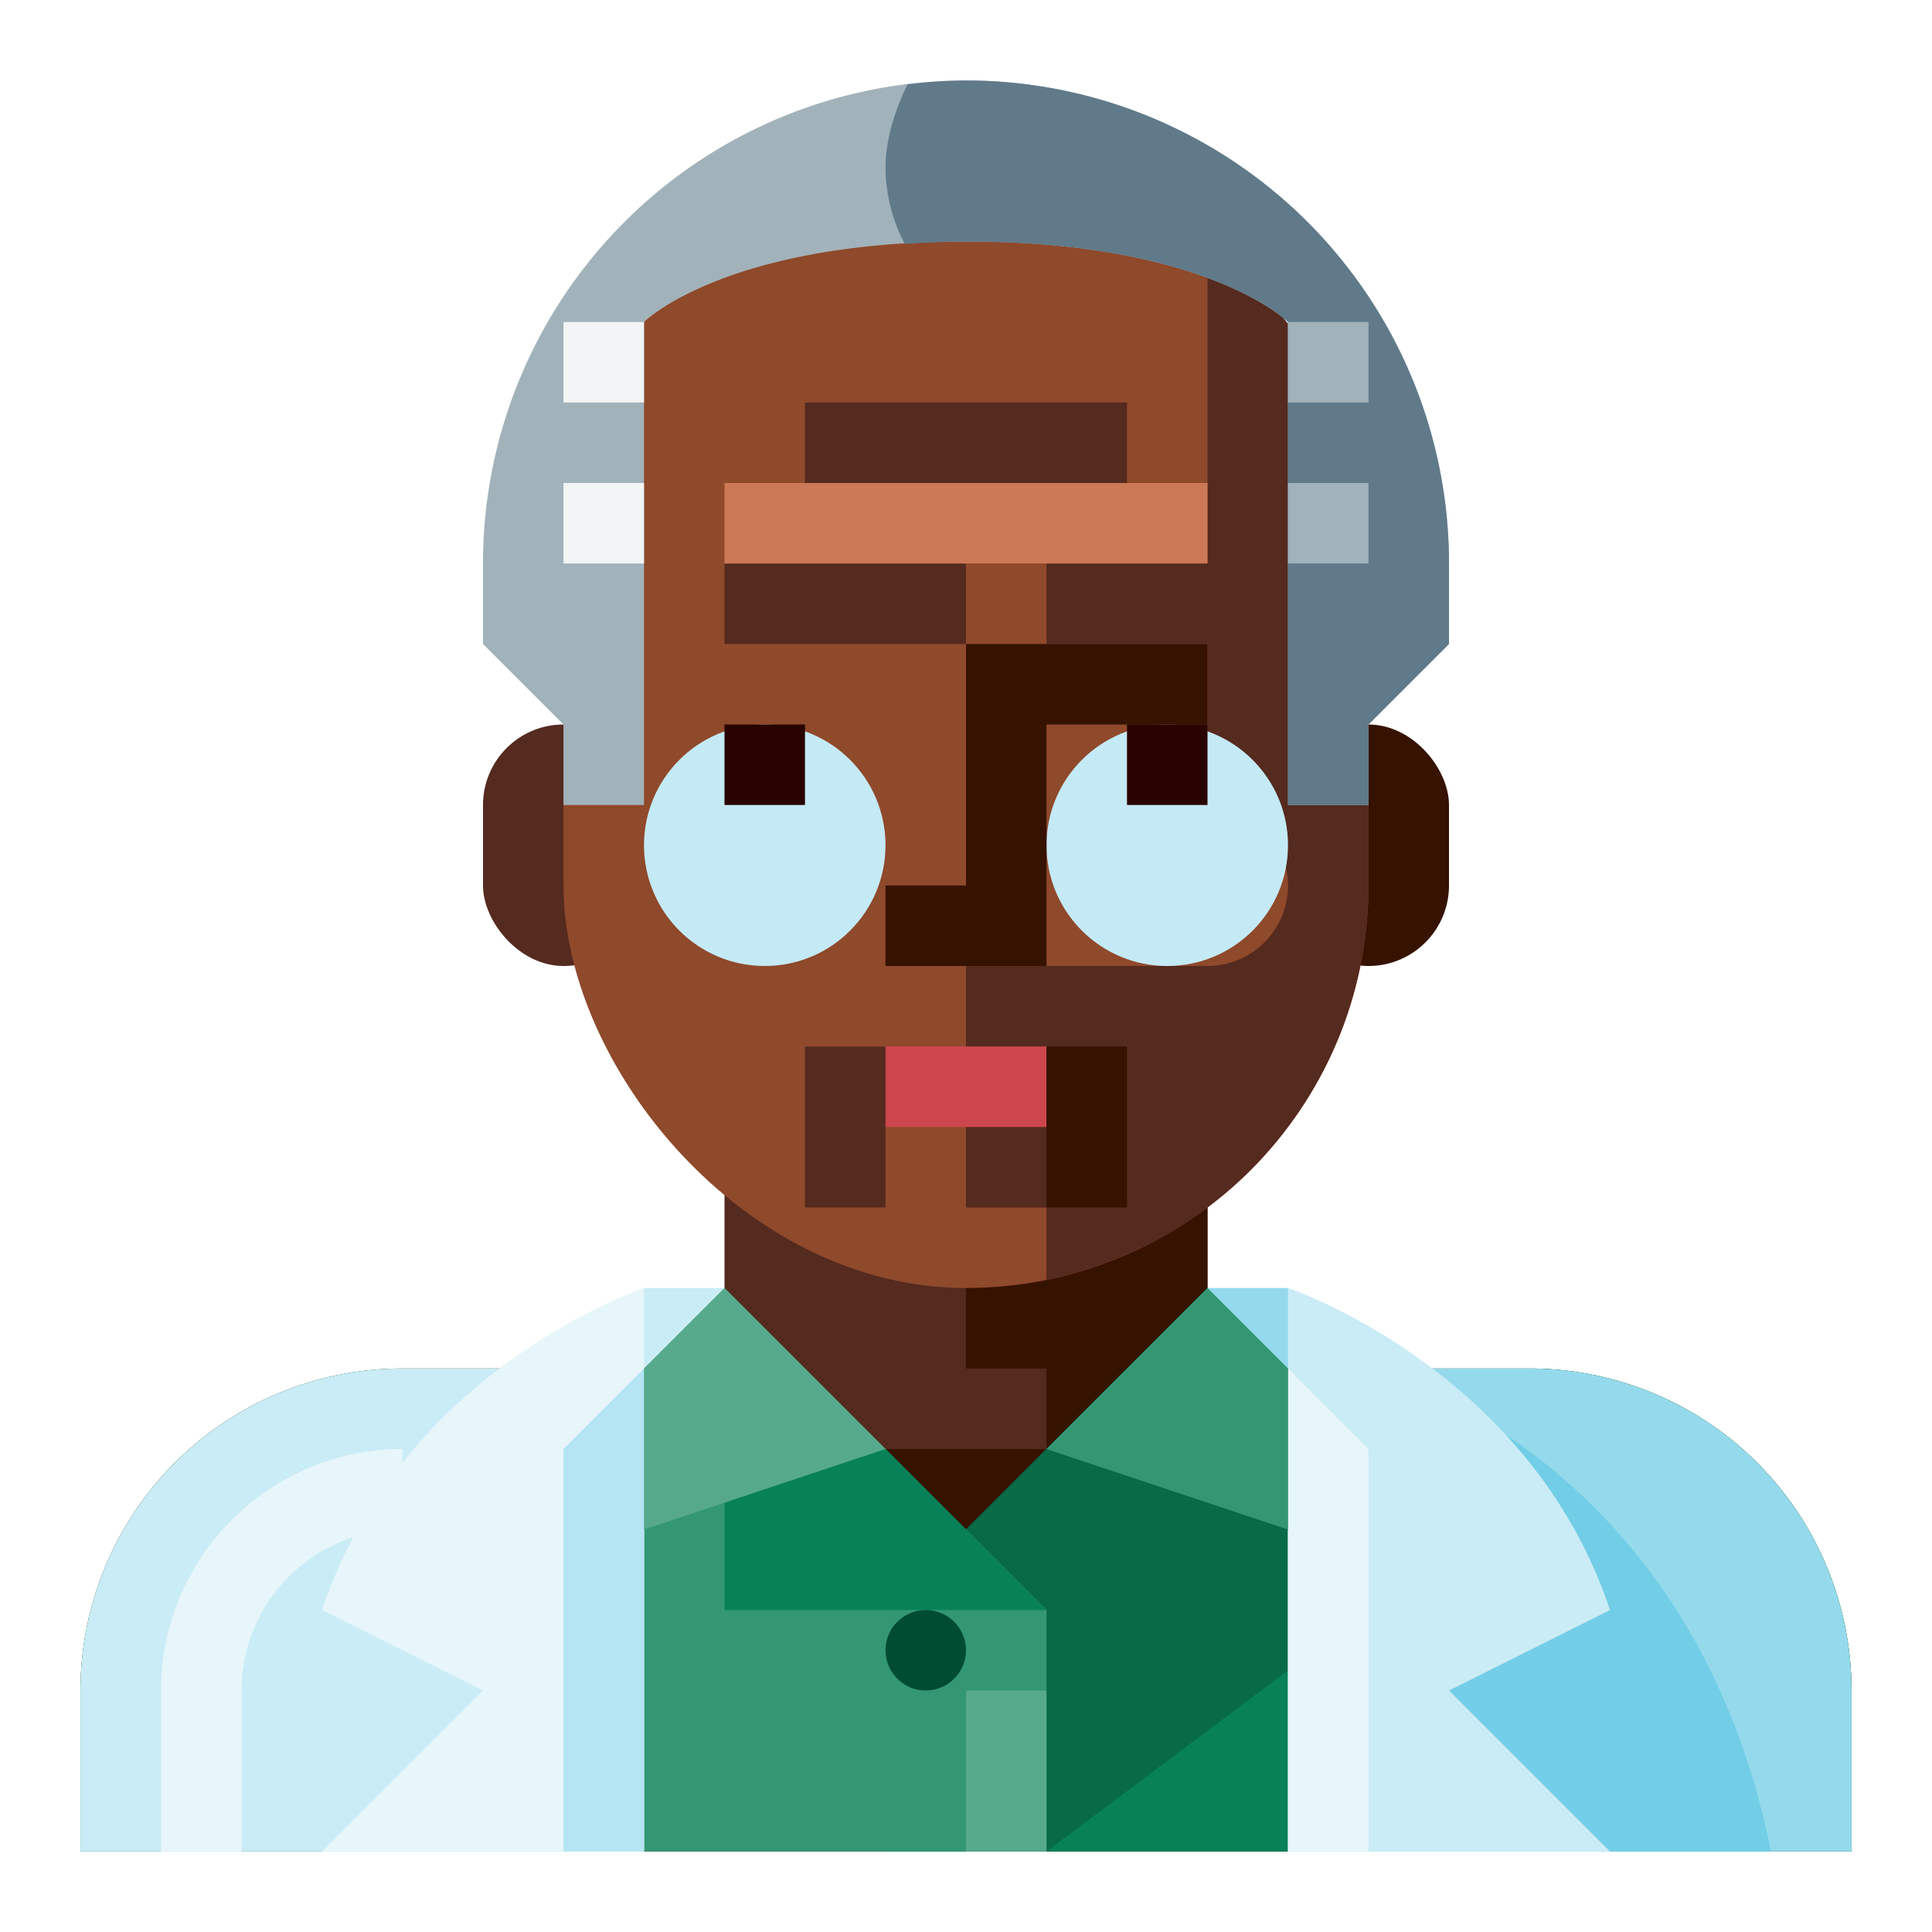 <svg xmlns="http://www.w3.org/2000/svg" viewBox="0 0 512 512"><title>Artboard 134</title><g id="Afro_Male_Scientist" data-name="Afro Male Scientist"><rect x="341.333" y="192" width="42.667" height="64" rx="21.333" ry="21.333" style="fill:#361200"/><rect x="128" y="192" width="42.667" height="64" rx="21.333" ry="21.333" style="fill:#552a1f"/><path d="M192,277.333v64a21.333,21.333,0,0,1-21.333,21.333h-64A85.333,85.333,0,0,0,21.333,448v42.667H490.667V448a85.333,85.333,0,0,0-85.333-85.333h-64A21.333,21.333,0,0,1,320,341.333v-64Z" style="fill:#552a1f"/><path d="M341.333,362.667A21.334,21.334,0,0,1,320,341.333v-64H256v85.333l21.333,0V384l-42.667,0v21.333a21.333,21.333,0,1,0,42.667,0h85.333V362.667Z" style="fill:#361200"/><path d="M234.667,426.667v64h256V448a85.333,85.333,0,0,0-85.333-85.333h-64L320,341.333l-21.333,21.333Z" style="fill:#088156"/><polygon points="362.667 426.667 277.333 490.667 256 490.667 256 405.333 298.667 362.667 362.667 362.667 362.667 426.667" style="fill:#086b47"/><path d="M192,341.333l21.333,21.333,64,64v64h-256V448a85.333,85.333,0,0,1,85.333-85.333h64Z" style="fill:#339773"/><path d="M170.667,341.333H192l-21.333,21.333v128H21.333V448a85.333,85.333,0,0,1,85.333-85.333h42.667Z" style="fill:#caecf6"/><path d="M320,341.333l21.333,21.333v128H490.667V448a85.333,85.333,0,0,0-85.333-85.333H362.667l-21.333-21.333Z" style="fill:#95daec"/><path d="M362.667,362.667S448,384,469.333,490.667H362.667Z" style="fill:#72cee6"/><path d="M341.333,341.333s64,21.333,85.333,85.333L384,448l42.667,42.667H341.333V341.333Z" style="fill:#caecf6"/><path d="M170.667,341.333s-64,21.333-85.333,85.333L128,448,85.333,490.667h85.333V341.333Z" style="fill:#e7f6fa"/><polygon points="149.333 384 170.667 362.667 170.667 490.667 149.333 490.667 149.333 384" style="fill:#b4e5f2"/><polygon points="341.333 362.667 362.667 384 362.667 490.667 341.333 490.667 341.333 362.667" style="fill:#e7f6fa"/><path d="M64,490.667H42.667V448a64.07,64.07,0,0,1,64-64v21.333A42.709,42.709,0,0,0,64,448Z" style="fill:#e7f6fa"/><polygon points="234.667 384 192 384 192 426.667 277.333 426.667 234.667 384" style="fill:#088156"/><rect x="149.333" y="42.667" width="213.333" height="298.667" rx="106.667" ry="106.667" style="fill:#8f492b"/><path d="M320,64.483v84.85H277.333v21.333H320v42.667a21.333,21.333,0,0,1,21.333,21.333v0A21.333,21.333,0,0,1,320,256H256v64h21.333v19.184a106.691,106.691,0,0,0,85.333-104.517V149.333C362.667,114.549,345.766,83.954,320,64.483Z" style="fill:#552a1f"/><path d="M149.333,213.333h21.333v-128S192,64,256,64s85.333,21.333,85.333,21.333v128h21.333L362.667,192,384,170.667V149.333A128,128,0,0,0,256,21.333h-0A128,128,0,0,0,128,149.333v21.333L149.333,192Z" style="fill:#a2b2ba"/><path d="M256,21.333a128.802,128.802,0,0,0-15.507,1.03c-3.273,6.749-5.827,14.434-5.827,22.444a44.113,44.113,0,0,0,5.13,19.867C244.974,64.348,250.12,64,256,64c64,0,85.333,21.333,85.333,21.333v128h21.333V192L384,170.667V149.333A128,128,0,0,0,256,21.333Z" style="fill:#607a8a"/><rect x="149.333" y="85.333" width="21.333" height="21.333" style="fill:#f2f4f5"/><rect x="149.333" y="128" width="21.333" height="21.333" style="fill:#f2f4f5"/><rect x="341.333" y="85.333" width="21.333" height="21.333" style="fill:#a2b2ba"/><rect x="341.333" y="128" width="21.333" height="21.333" style="fill:#a2b2ba"/><circle cx="202.667" cy="224" r="32" style="fill:#c4eaf5"/><circle cx="309.333" cy="224" r="32" style="fill:#c4eaf5"/><polygon points="234.667 234.667 234.667 256 277.333 256 277.333 192 320 192 320 170.667 256 170.667 256 234.667 234.667 234.667" style="fill:#361200"/><rect x="298.667" y="192" width="21.333" height="21.333" style="fill:#290300"/><rect x="192" y="192" width="21.333" height="21.333" style="fill:#290300"/><rect x="234.667" y="277.333" width="42.667" height="21.333" style="fill:#ce464d"/><rect x="192" y="149.333" width="64" height="21.333" style="fill:#552a1f"/><rect x="213.333" y="106.667" width="85.333" height="21.333" style="fill:#552a1f"/><rect x="192" y="128" width="128" height="21.333" style="fill:#cb7956"/><rect x="213.333" y="277.333" width="21.333" height="42.667" style="fill:#552a1f"/><rect x="277.333" y="277.333" width="21.333" height="42.667" style="fill:#361200"/><polygon points="192 341.333 170.667 362.667 170.667 405.333 234.667 384 192 341.333" style="fill:#57a98c"/><circle cx="245.333" cy="437.333" r="10.667" style="fill:#004c33"/><polygon points="277.333 384 341.333 405.333 341.333 362.667 320 341.333 277.333 384" style="fill:#339773"/><rect x="256" y="448" width="21.333" height="42.667" style="fill:#57a98c"/></g></svg>